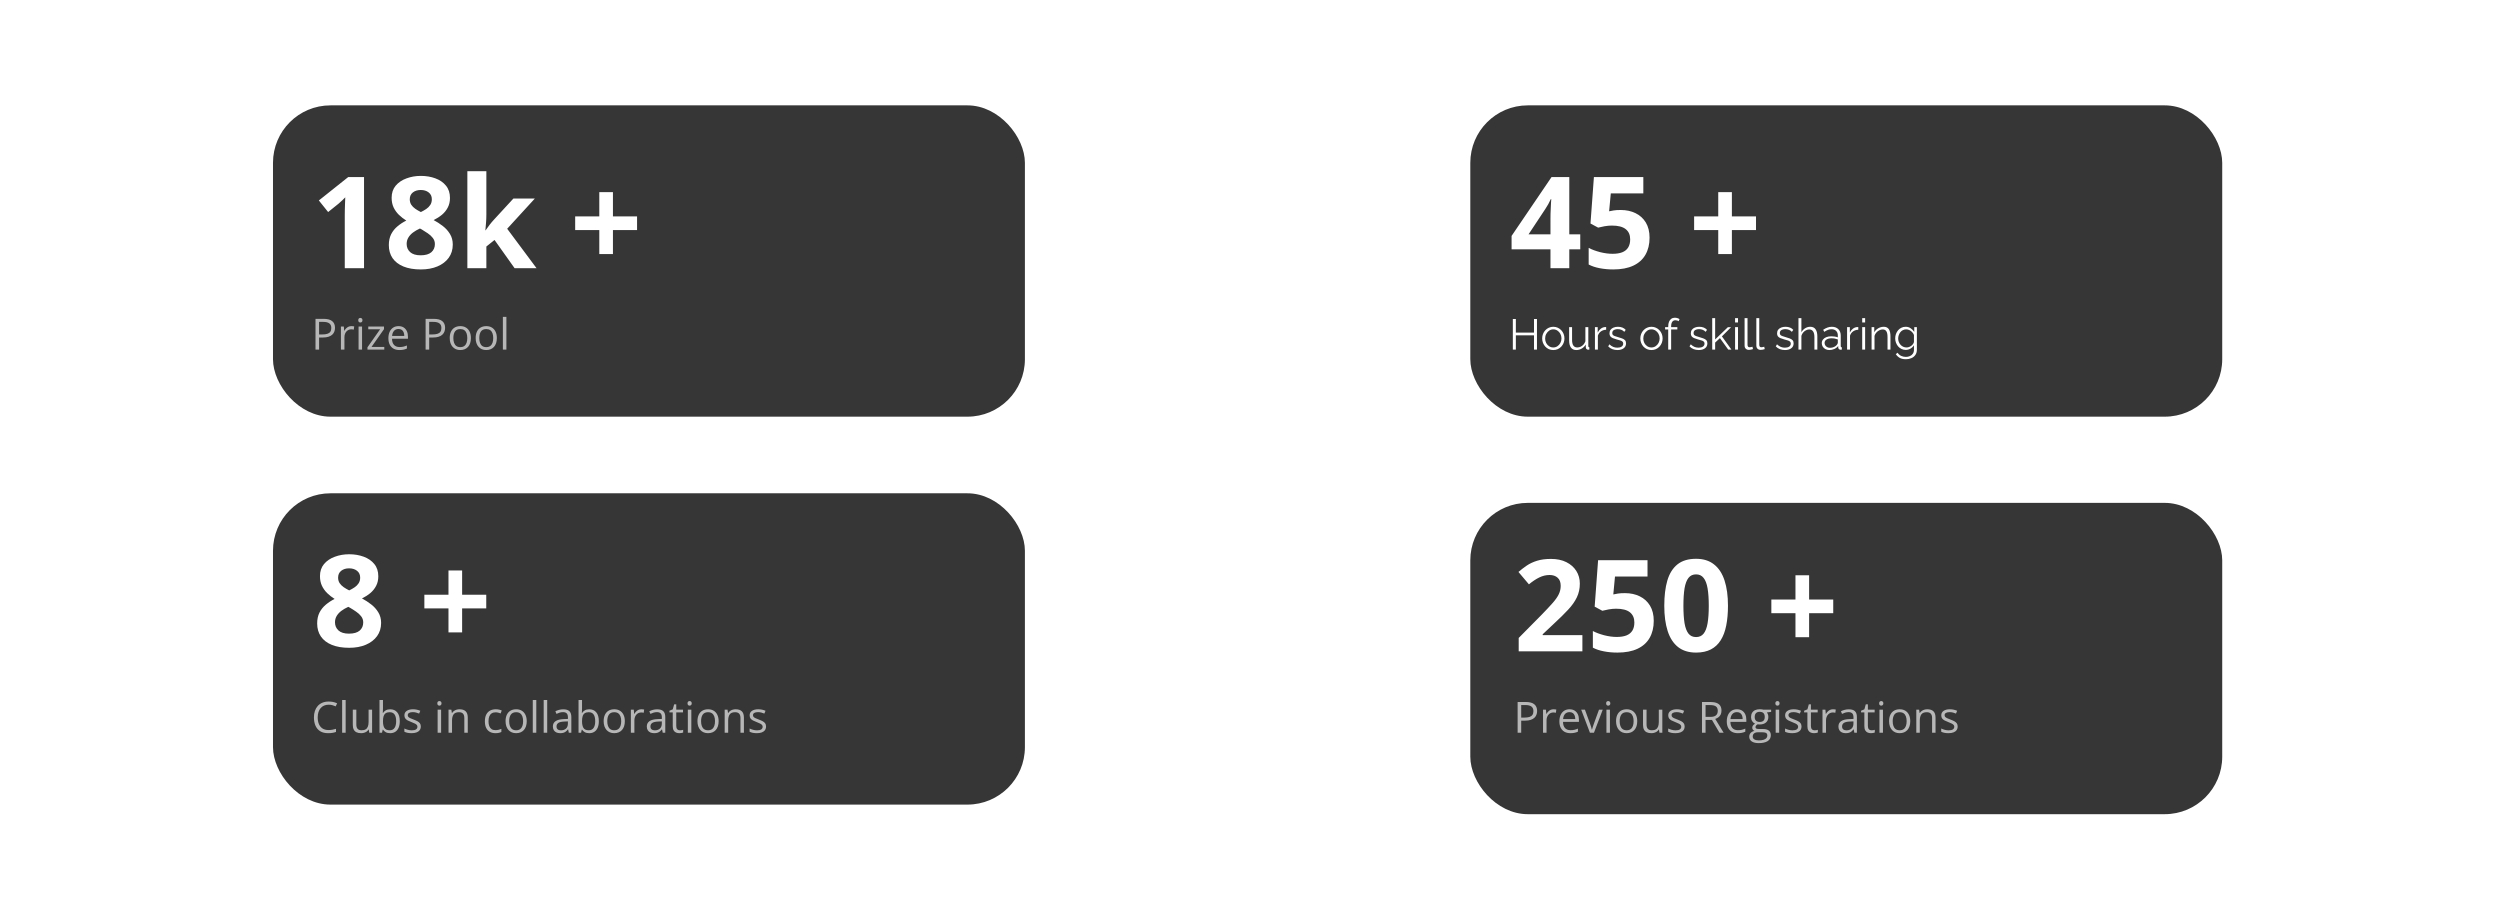 <svg width="522" height="192" viewBox="0 0 522 192" fill="none" xmlns="http://www.w3.org/2000/svg">
<g filter="url(#filter0_b_1211_1742)">
<path d="M0 13C0 5.82 5.82 0 13 0H509C516.18 0 522 5.82 522 13V179C522 186.18 516.18 192 509 192H13C5.82 192 0 186.18 0 179V13Z" fill="url(#paint0_radial_1211_1742)" fill-opacity="0.6"/>
<path d="M0.5 13C0.5 6.096 6.096 0.5 13 0.5H509C515.904 0.5 521.5 6.096 521.5 13V179C521.5 185.904 515.904 191.5 509 191.5H13C6.096 191.5 0.5 185.904 0.5 179V13Z" stroke="url(#paint1_linear_1211_1742)"/>
</g>
<rect x="57" y="22" width="157" height="65" rx="12" fill="#363636"/>
<path d="M67.558 66.574C68.387 66.574 68.993 66.737 69.373 67.062C69.757 67.384 69.949 67.847 69.949 68.451C69.949 68.723 69.904 68.983 69.813 69.229C69.725 69.472 69.581 69.687 69.382 69.875C69.183 70.059 68.921 70.206 68.595 70.314C68.273 70.42 67.877 70.473 67.409 70.473H66.626V73H65.879V66.574H67.558ZM67.488 67.211H66.626V69.831H67.325C67.735 69.831 68.077 69.787 68.349 69.699C68.625 69.611 68.831 69.469 68.969 69.273C69.107 69.073 69.176 68.81 69.176 68.482C69.176 68.054 69.039 67.736 68.767 67.528C68.494 67.317 68.068 67.211 67.488 67.211ZM73.373 68.095C73.47 68.095 73.571 68.101 73.677 68.112C73.782 68.121 73.876 68.134 73.958 68.152L73.865 68.829C73.786 68.808 73.698 68.792 73.602 68.78C73.505 68.769 73.414 68.763 73.329 68.763C73.136 68.763 72.953 68.802 72.78 68.882C72.61 68.958 72.46 69.069 72.332 69.216C72.203 69.359 72.102 69.534 72.028 69.739C71.955 69.941 71.918 70.166 71.918 70.415V73H71.184V68.183H71.791L71.87 69.07H71.901C72 68.892 72.121 68.729 72.261 68.583C72.402 68.433 72.564 68.314 72.749 68.227C72.937 68.139 73.145 68.095 73.373 68.095ZM75.597 68.183V73H74.868V68.183H75.597ZM75.241 66.381C75.361 66.381 75.464 66.42 75.549 66.499C75.637 66.575 75.681 66.696 75.681 66.86C75.681 67.021 75.637 67.141 75.549 67.22C75.464 67.299 75.361 67.339 75.241 67.339C75.115 67.339 75.01 67.299 74.925 67.22C74.843 67.141 74.802 67.021 74.802 66.86C74.802 66.696 74.843 66.575 74.925 66.499C75.01 66.42 75.115 66.381 75.241 66.381ZM80.239 73H76.727V72.516L79.368 68.754H76.894V68.183H80.182V68.723L77.575 72.433H80.239V73ZM83.219 68.095C83.629 68.095 83.981 68.186 84.274 68.367C84.567 68.549 84.791 68.804 84.946 69.132C85.102 69.457 85.179 69.838 85.179 70.275V70.728H81.852C81.861 71.293 82.001 71.724 82.274 72.02C82.546 72.316 82.93 72.464 83.425 72.464C83.73 72.464 84 72.436 84.234 72.38C84.469 72.325 84.712 72.243 84.964 72.134V72.776C84.721 72.884 84.479 72.963 84.239 73.013C84.001 73.063 83.72 73.088 83.395 73.088C82.932 73.088 82.527 72.994 82.181 72.807C81.839 72.616 81.572 72.338 81.382 71.972C81.191 71.605 81.096 71.157 81.096 70.626C81.096 70.108 81.182 69.659 81.355 69.281C81.531 68.901 81.777 68.608 82.094 68.402C82.413 68.197 82.788 68.095 83.219 68.095ZM83.21 68.692C82.82 68.692 82.51 68.82 82.278 69.075C82.047 69.33 81.909 69.686 81.865 70.143H84.414C84.411 69.856 84.366 69.604 84.278 69.387C84.193 69.167 84.063 68.997 83.887 68.877C83.711 68.754 83.486 68.692 83.21 68.692ZM90.546 66.574C91.375 66.574 91.98 66.737 92.361 67.062C92.745 67.384 92.937 67.847 92.937 68.451C92.937 68.723 92.892 68.983 92.801 69.229C92.713 69.472 92.569 69.687 92.37 69.875C92.171 70.059 91.909 70.206 91.583 70.314C91.261 70.42 90.865 70.473 90.397 70.473H89.614V73H88.867V66.574H90.546ZM90.476 67.211H89.614V69.831H90.313C90.723 69.831 91.065 69.787 91.337 69.699C91.612 69.611 91.819 69.469 91.957 69.273C92.095 69.073 92.163 68.81 92.163 68.482C92.163 68.054 92.027 67.736 91.755 67.528C91.482 67.317 91.056 67.211 90.476 67.211ZM98.326 70.582C98.326 70.978 98.275 71.331 98.172 71.642C98.069 71.952 97.921 72.215 97.728 72.429C97.535 72.642 97.3 72.807 97.025 72.921C96.752 73.032 96.443 73.088 96.097 73.088C95.775 73.088 95.479 73.032 95.209 72.921C94.943 72.807 94.711 72.642 94.515 72.429C94.322 72.215 94.171 71.952 94.062 71.642C93.957 71.331 93.904 70.978 93.904 70.582C93.904 70.055 93.993 69.607 94.172 69.238C94.351 68.865 94.606 68.583 94.937 68.389C95.271 68.193 95.668 68.095 96.128 68.095C96.568 68.095 96.951 68.193 97.28 68.389C97.611 68.586 97.867 68.87 98.049 69.242C98.233 69.611 98.326 70.058 98.326 70.582ZM94.66 70.582C94.66 70.969 94.711 71.305 94.814 71.589C94.916 71.873 95.075 72.093 95.288 72.248C95.502 72.404 95.778 72.481 96.115 72.481C96.449 72.481 96.723 72.404 96.937 72.248C97.154 72.093 97.313 71.873 97.416 71.589C97.518 71.305 97.57 70.969 97.57 70.582C97.57 70.199 97.518 69.868 97.416 69.589C97.313 69.308 97.155 69.091 96.941 68.939C96.727 68.786 96.45 68.71 96.111 68.71C95.609 68.71 95.242 68.876 95.007 69.207C94.776 69.538 94.66 69.996 94.66 70.582ZM103.741 70.582C103.741 70.978 103.69 71.331 103.587 71.642C103.484 71.952 103.336 72.215 103.143 72.429C102.95 72.642 102.715 72.807 102.44 72.921C102.167 73.032 101.858 73.088 101.512 73.088C101.19 73.088 100.894 73.032 100.625 72.921C100.358 72.807 100.126 72.642 99.93 72.429C99.737 72.215 99.586 71.952 99.477 71.642C99.372 71.331 99.319 70.978 99.319 70.582C99.319 70.055 99.409 69.607 99.587 69.238C99.766 68.865 100.021 68.583 100.352 68.389C100.686 68.193 101.083 68.095 101.543 68.095C101.983 68.095 102.367 68.193 102.695 68.389C103.026 68.586 103.282 68.87 103.464 69.242C103.649 69.611 103.741 70.058 103.741 70.582ZM100.075 70.582C100.075 70.969 100.126 71.305 100.229 71.589C100.331 71.873 100.49 72.093 100.704 72.248C100.918 72.404 101.193 72.481 101.53 72.481C101.864 72.481 102.138 72.404 102.352 72.248C102.569 72.093 102.728 71.873 102.831 71.589C102.934 71.305 102.985 70.969 102.985 70.582C102.985 70.199 102.934 69.868 102.831 69.589C102.728 69.308 102.57 69.091 102.356 68.939C102.142 68.786 101.865 68.71 101.526 68.71C101.024 68.71 100.657 68.876 100.422 69.207C100.191 69.538 100.075 69.996 100.075 70.582ZM105.736 73H105.002V66.161H105.736V73Z" fill="#B7B7B7"/>
<rect x="307" y="22" width="157" height="65" rx="12" fill="#363636"/>
<rect x="57" y="103" width="157" height="65" rx="12" fill="#363636"/>
<rect x="307" y="105" width="157" height="65" rx="12" fill="#363636"/>
<path d="M318.558 146.574C319.387 146.574 319.992 146.737 320.373 147.062C320.757 147.384 320.949 147.847 320.949 148.451C320.949 148.723 320.904 148.983 320.813 149.229C320.725 149.472 320.581 149.687 320.382 149.875C320.183 150.059 319.921 150.206 319.595 150.314C319.273 150.42 318.878 150.473 318.409 150.473H317.626V153H316.879V146.574H318.558ZM318.488 147.211H317.626V149.831H318.325C318.735 149.831 319.077 149.787 319.349 149.699C319.625 149.611 319.831 149.469 319.969 149.273C320.107 149.073 320.176 148.81 320.176 148.482C320.176 148.054 320.039 147.736 319.767 147.528C319.494 147.317 319.068 147.211 318.488 147.211ZM324.373 148.095C324.47 148.095 324.571 148.101 324.676 148.112C324.782 148.121 324.876 148.134 324.958 148.152L324.865 148.829C324.786 148.808 324.698 148.792 324.602 148.78C324.505 148.769 324.414 148.763 324.329 148.763C324.136 148.763 323.953 148.802 323.78 148.882C323.61 148.958 323.46 149.069 323.331 149.216C323.203 149.359 323.101 149.534 323.028 149.739C322.955 149.941 322.918 150.166 322.918 150.416V153H322.184V148.183H322.791L322.87 149.071H322.901C323 148.892 323.121 148.729 323.261 148.583C323.402 148.433 323.564 148.315 323.749 148.227C323.937 148.139 324.145 148.095 324.373 148.095ZM327.722 148.095C328.133 148.095 328.484 148.186 328.777 148.367C329.07 148.549 329.295 148.804 329.45 149.132C329.605 149.457 329.683 149.838 329.683 150.275V150.728H326.356C326.364 151.293 326.505 151.724 326.777 152.02C327.05 152.316 327.434 152.464 327.929 152.464C328.234 152.464 328.503 152.436 328.738 152.38C328.972 152.325 329.215 152.243 329.467 152.134V152.776C329.224 152.884 328.982 152.963 328.742 153.013C328.505 153.063 328.224 153.088 327.898 153.088C327.435 153.088 327.031 152.994 326.685 152.807C326.342 152.616 326.076 152.338 325.885 151.971C325.695 151.605 325.599 151.157 325.599 150.626C325.599 150.108 325.686 149.66 325.859 149.282C326.035 148.901 326.281 148.608 326.597 148.402C326.917 148.197 327.292 148.095 327.722 148.095ZM327.714 148.693C327.324 148.693 327.013 148.82 326.782 149.075C326.55 149.33 326.413 149.686 326.369 150.143H328.918C328.915 149.856 328.87 149.604 328.782 149.387C328.697 149.167 328.566 148.997 328.391 148.877C328.215 148.754 327.989 148.693 327.714 148.693ZM331.982 153L330.153 148.183H330.935L331.995 151.097C332.068 151.296 332.143 151.516 332.219 151.756C332.295 151.996 332.348 152.19 332.377 152.336H332.408C332.443 152.19 332.502 151.996 332.584 151.756C332.666 151.513 332.741 151.293 332.808 151.097L333.867 148.183H334.65L332.817 153H331.982ZM336.153 148.183V153H335.423V148.183H336.153ZM335.797 146.381C335.917 146.381 336.019 146.42 336.104 146.499C336.192 146.575 336.236 146.696 336.236 146.86C336.236 147.021 336.192 147.141 336.104 147.22C336.019 147.299 335.917 147.339 335.797 147.339C335.671 147.339 335.565 147.299 335.48 147.22C335.398 147.141 335.357 147.021 335.357 146.86C335.357 146.696 335.398 146.575 335.48 146.499C335.565 146.42 335.671 146.381 335.797 146.381ZM341.854 150.583C341.854 150.978 341.802 151.331 341.7 151.642C341.597 151.952 341.449 152.215 341.256 152.429C341.062 152.643 340.828 152.807 340.553 152.921C340.28 153.032 339.971 153.088 339.625 153.088C339.303 153.088 339.007 153.032 338.737 152.921C338.471 152.807 338.239 152.643 338.043 152.429C337.849 152.215 337.699 151.952 337.59 151.642C337.485 151.331 337.432 150.978 337.432 150.583C337.432 150.055 337.521 149.607 337.7 149.238C337.879 148.865 338.134 148.583 338.465 148.389C338.799 148.193 339.196 148.095 339.656 148.095C340.095 148.095 340.479 148.193 340.807 148.389C341.139 148.586 341.395 148.87 341.577 149.242C341.761 149.611 341.854 150.058 341.854 150.583ZM338.188 150.583C338.188 150.969 338.239 151.305 338.342 151.589C338.444 151.873 338.602 152.093 338.816 152.248C339.03 152.404 339.306 152.481 339.643 152.481C339.977 152.481 340.251 152.404 340.465 152.248C340.681 152.093 340.841 151.873 340.944 151.589C341.046 151.305 341.098 150.969 341.098 150.583C341.098 150.199 341.046 149.868 340.944 149.589C340.841 149.308 340.683 149.091 340.469 148.939C340.255 148.786 339.978 148.71 339.638 148.71C339.137 148.71 338.77 148.876 338.535 149.207C338.304 149.538 338.188 149.996 338.188 150.583ZM347.093 148.183V153H346.495L346.39 152.323H346.35C346.25 152.49 346.122 152.631 345.963 152.745C345.805 152.859 345.626 152.944 345.427 153C345.231 153.059 345.021 153.088 344.798 153.088C344.418 153.088 344.098 153.026 343.84 152.903C343.582 152.78 343.388 152.59 343.256 152.332C343.127 152.074 343.062 151.743 343.062 151.339V148.183H343.801V151.286C343.801 151.687 343.892 151.988 344.073 152.187C344.255 152.383 344.532 152.481 344.904 152.481C345.261 152.481 345.546 152.414 345.757 152.279C345.971 152.144 346.124 151.947 346.218 151.686C346.312 151.422 346.359 151.1 346.359 150.719V148.183H347.093ZM351.752 151.681C351.752 151.989 351.674 152.248 351.519 152.459C351.367 152.667 351.147 152.824 350.86 152.93C350.575 153.035 350.236 153.088 349.84 153.088C349.503 153.088 349.211 153.062 348.965 153.009C348.719 152.956 348.504 152.881 348.319 152.785V152.112C348.516 152.209 348.75 152.297 349.022 152.376C349.295 152.455 349.573 152.495 349.858 152.495C350.274 152.495 350.575 152.427 350.763 152.292C350.951 152.158 351.044 151.974 351.044 151.743C351.044 151.611 351.006 151.495 350.93 151.396C350.857 151.293 350.732 151.195 350.556 151.101C350.381 151.004 350.137 150.899 349.827 150.785C349.519 150.668 349.252 150.552 349.027 150.437C348.804 150.32 348.631 150.178 348.508 150.011C348.388 149.844 348.328 149.627 348.328 149.361C348.328 148.953 348.492 148.641 348.82 148.424C349.151 148.205 349.585 148.095 350.121 148.095C350.411 148.095 350.682 148.124 350.934 148.183C351.189 148.238 351.427 148.315 351.646 148.411L351.4 148.996C351.201 148.911 350.989 148.839 350.763 148.78C350.537 148.722 350.307 148.693 350.073 148.693C349.736 148.693 349.477 148.748 349.295 148.86C349.116 148.971 349.027 149.123 349.027 149.317C349.027 149.466 349.068 149.589 349.15 149.686C349.235 149.783 349.37 149.873 349.554 149.958C349.739 150.043 349.982 150.143 350.284 150.257C350.586 150.369 350.847 150.484 351.066 150.605C351.286 150.722 351.455 150.865 351.572 151.035C351.692 151.202 351.752 151.418 351.752 151.681ZM357.11 146.574C357.637 146.574 358.073 146.64 358.415 146.772C358.761 146.901 359.019 147.098 359.189 147.365C359.359 147.632 359.444 147.972 359.444 148.385C359.444 148.725 359.382 149.009 359.259 149.238C359.136 149.463 358.975 149.646 358.776 149.787C358.577 149.928 358.364 150.036 358.138 150.112L359.901 153H359.031L357.457 150.319H356.121V153H355.374V146.574H357.11ZM357.066 147.22H356.121V149.686H357.141C357.665 149.686 358.051 149.579 358.297 149.365C358.546 149.151 358.67 148.836 358.67 148.42C358.67 147.983 358.538 147.674 358.275 147.493C358.014 147.311 357.611 147.22 357.066 147.22ZM362.674 148.095C363.085 148.095 363.436 148.186 363.729 148.367C364.022 148.549 364.247 148.804 364.402 149.132C364.557 149.457 364.635 149.838 364.635 150.275V150.728H361.308C361.316 151.293 361.457 151.724 361.729 152.02C362.002 152.316 362.386 152.464 362.881 152.464C363.186 152.464 363.455 152.436 363.69 152.38C363.924 152.325 364.167 152.243 364.419 152.134V152.776C364.176 152.884 363.934 152.963 363.694 153.013C363.457 153.063 363.176 153.088 362.85 153.088C362.387 153.088 361.983 152.994 361.637 152.807C361.294 152.616 361.028 152.338 360.837 151.971C360.647 151.605 360.552 151.157 360.552 150.626C360.552 150.108 360.638 149.66 360.811 149.282C360.987 148.901 361.233 148.608 361.549 148.402C361.869 148.197 362.244 148.095 362.674 148.095ZM362.666 148.693C362.276 148.693 361.965 148.82 361.734 149.075C361.502 149.33 361.365 149.686 361.321 150.143H363.87C363.867 149.856 363.822 149.604 363.734 149.387C363.649 149.167 363.518 148.997 363.343 148.877C363.167 148.754 362.941 148.693 362.666 148.693ZM367.219 155.163C366.586 155.163 366.098 155.044 365.756 154.806C365.413 154.572 365.241 154.242 365.241 153.818C365.241 153.516 365.337 153.258 365.527 153.044C365.72 152.83 365.987 152.688 366.327 152.618C366.201 152.559 366.093 152.471 366.002 152.354C365.914 152.237 365.87 152.102 365.87 151.95C365.87 151.774 365.918 151.62 366.015 151.488C366.115 151.353 366.266 151.224 366.468 151.101C366.216 150.999 366.011 150.826 365.852 150.583C365.697 150.336 365.619 150.051 365.619 149.725C365.619 149.38 365.691 149.085 365.835 148.842C365.978 148.596 366.186 148.408 366.459 148.279C366.731 148.15 367.061 148.086 367.448 148.086C367.533 148.086 367.618 148.09 367.703 148.099C367.791 148.105 367.874 148.115 367.953 148.13C368.032 148.142 368.101 148.156 368.16 148.174H369.813V148.644L368.925 148.754C369.013 148.868 369.086 149.006 369.144 149.167C369.203 149.328 369.232 149.507 369.232 149.703C369.232 150.184 369.07 150.566 368.744 150.851C368.419 151.132 367.972 151.273 367.404 151.273C367.269 151.273 367.131 151.261 366.991 151.237C366.847 151.317 366.737 151.404 366.661 151.501C366.588 151.598 366.551 151.709 366.551 151.835C366.551 151.929 366.579 152.004 366.635 152.059C366.693 152.115 366.777 152.156 366.885 152.182C366.994 152.206 367.124 152.218 367.276 152.218H368.125C368.649 152.218 369.051 152.328 369.329 152.547C369.61 152.767 369.751 153.088 369.751 153.51C369.751 154.043 369.534 154.452 369.101 154.736C368.667 155.02 368.04 155.163 367.219 155.163ZM367.241 154.591C367.64 154.591 367.969 154.55 368.23 154.468C368.494 154.389 368.69 154.273 368.819 154.121C368.951 153.971 369.017 153.793 369.017 153.585C369.017 153.391 368.973 153.245 368.885 153.145C368.797 153.048 368.668 152.984 368.498 152.952C368.328 152.916 368.12 152.899 367.874 152.899H367.039C366.822 152.899 366.633 152.933 366.472 153C366.311 153.067 366.186 153.167 366.098 153.299C366.014 153.431 365.971 153.595 365.971 153.791C365.971 154.052 366.081 154.25 366.301 154.385C366.52 154.522 366.834 154.591 367.241 154.591ZM367.43 150.741C367.779 150.741 368.041 150.653 368.217 150.477C368.393 150.301 368.481 150.045 368.481 149.708C368.481 149.347 368.391 149.078 368.213 148.899C368.034 148.717 367.77 148.627 367.421 148.627C367.087 148.627 366.83 148.72 366.648 148.908C366.469 149.093 366.38 149.364 366.38 149.721C366.38 150.049 366.471 150.301 366.652 150.477C366.834 150.653 367.093 150.741 367.43 150.741ZM371.492 148.183V153H370.762V148.183H371.492ZM371.136 146.381C371.256 146.381 371.358 146.42 371.443 146.499C371.531 146.575 371.575 146.696 371.575 146.86C371.575 147.021 371.531 147.141 371.443 147.22C371.358 147.299 371.256 147.339 371.136 147.339C371.01 147.339 370.904 147.299 370.819 147.22C370.737 147.141 370.696 147.021 370.696 146.86C370.696 146.696 370.737 146.575 370.819 146.499C370.904 146.42 371.01 146.381 371.136 146.381ZM376.155 151.681C376.155 151.989 376.077 152.248 375.922 152.459C375.77 152.667 375.55 152.824 375.263 152.93C374.979 153.035 374.639 153.088 374.243 153.088C373.906 153.088 373.615 153.062 373.368 153.009C373.122 152.956 372.907 152.881 372.722 152.785V152.112C372.919 152.209 373.153 152.297 373.426 152.376C373.698 152.455 373.976 152.495 374.261 152.495C374.677 152.495 374.979 152.427 375.166 152.292C375.354 152.158 375.447 151.974 375.447 151.743C375.447 151.611 375.409 151.495 375.333 151.396C375.26 151.293 375.135 151.195 374.96 151.101C374.784 151.004 374.541 150.899 374.23 150.785C373.922 150.668 373.656 150.552 373.43 150.437C373.207 150.32 373.034 150.178 372.911 150.011C372.791 149.844 372.731 149.627 372.731 149.361C372.731 148.953 372.895 148.641 373.223 148.424C373.554 148.205 373.988 148.095 374.524 148.095C374.815 148.095 375.086 148.124 375.338 148.183C375.592 148.238 375.83 148.315 376.05 148.411L375.803 148.996C375.604 148.911 375.392 148.839 375.166 148.78C374.941 148.722 374.71 148.693 374.476 148.693C374.139 148.693 373.88 148.748 373.698 148.86C373.519 148.971 373.43 149.123 373.43 149.317C373.43 149.466 373.471 149.589 373.553 149.686C373.638 149.783 373.773 149.873 373.957 149.958C374.142 150.043 374.385 150.143 374.687 150.257C374.989 150.369 375.25 150.484 375.469 150.605C375.689 150.722 375.858 150.865 375.975 151.035C376.095 151.202 376.155 151.418 376.155 151.681ZM378.885 152.49C379.005 152.49 379.128 152.48 379.254 152.459C379.38 152.439 379.482 152.414 379.562 152.385V152.952C379.477 152.99 379.358 153.022 379.205 153.048C379.056 153.075 378.91 153.088 378.766 153.088C378.511 153.088 378.28 153.044 378.071 152.956C377.863 152.865 377.696 152.713 377.57 152.499C377.447 152.285 377.386 151.989 377.386 151.611V148.754H376.7V148.398L377.39 148.112L377.68 147.066H378.12V148.183H379.531V148.754H378.12V151.589C378.12 151.891 378.189 152.117 378.326 152.266C378.467 152.415 378.653 152.49 378.885 152.49ZM382.726 148.095C382.823 148.095 382.924 148.101 383.029 148.112C383.135 148.121 383.229 148.134 383.311 148.152L383.218 148.829C383.139 148.808 383.051 148.792 382.955 148.78C382.858 148.769 382.767 148.763 382.682 148.763C382.489 148.763 382.306 148.802 382.133 148.882C381.963 148.958 381.813 149.069 381.684 149.216C381.556 149.359 381.454 149.534 381.381 149.739C381.308 149.941 381.271 150.166 381.271 150.416V153H380.537V148.183H381.144L381.223 149.071H381.254C381.353 148.892 381.473 148.729 381.614 148.583C381.755 148.433 381.917 148.315 382.102 148.227C382.29 148.139 382.498 148.095 382.726 148.095ZM386.023 148.104C386.597 148.104 387.023 148.232 387.302 148.49C387.58 148.748 387.719 149.16 387.719 149.725V153H387.187L387.047 152.288H387.012C386.877 152.464 386.736 152.612 386.59 152.732C386.443 152.849 386.273 152.938 386.08 153C385.889 153.059 385.655 153.088 385.377 153.088C385.084 153.088 384.823 153.037 384.594 152.934C384.369 152.832 384.19 152.676 384.058 152.468C383.929 152.26 383.865 151.996 383.865 151.677C383.865 151.196 384.055 150.827 384.436 150.569C384.817 150.311 385.397 150.171 386.177 150.147L387.007 150.112V149.818C387.007 149.402 386.918 149.11 386.739 148.943C386.56 148.776 386.308 148.693 385.983 148.693C385.731 148.693 385.491 148.729 385.262 148.802C385.034 148.876 384.817 148.962 384.612 149.062L384.388 148.508C384.604 148.397 384.854 148.301 385.135 148.222C385.416 148.143 385.712 148.104 386.023 148.104ZM386.998 150.626L386.264 150.657C385.664 150.681 385.24 150.779 384.994 150.952C384.748 151.125 384.625 151.369 384.625 151.686C384.625 151.961 384.708 152.165 384.876 152.297C385.043 152.429 385.264 152.495 385.539 152.495C385.967 152.495 386.317 152.376 386.59 152.139C386.862 151.901 386.998 151.545 386.998 151.07V150.626ZM390.779 152.49C390.899 152.49 391.022 152.48 391.148 152.459C391.274 152.439 391.376 152.414 391.455 152.385V152.952C391.37 152.99 391.252 153.022 391.099 153.048C390.95 153.075 390.803 153.088 390.66 153.088C390.405 153.088 390.173 153.044 389.965 152.956C389.757 152.865 389.59 152.713 389.464 152.499C389.341 152.285 389.28 151.989 389.28 151.611V148.754H388.594V148.398L389.284 148.112L389.574 147.066H390.014V148.183H391.425V148.754H390.014V151.589C390.014 151.891 390.083 152.117 390.22 152.266C390.361 152.415 390.547 152.49 390.779 152.49ZM393.161 148.183V153H392.431V148.183H393.161ZM392.805 146.381C392.925 146.381 393.027 146.42 393.112 146.499C393.2 146.575 393.244 146.696 393.244 146.86C393.244 147.021 393.2 147.141 393.112 147.22C393.027 147.299 392.925 147.339 392.805 147.339C392.679 147.339 392.573 147.299 392.488 147.22C392.406 147.141 392.365 147.021 392.365 146.86C392.365 146.696 392.406 146.575 392.488 146.499C392.573 146.42 392.679 146.381 392.805 146.381ZM398.862 150.583C398.862 150.978 398.81 151.331 398.708 151.642C398.605 151.952 398.457 152.215 398.264 152.429C398.07 152.643 397.836 152.807 397.561 152.921C397.288 153.032 396.979 153.088 396.633 153.088C396.311 153.088 396.015 153.032 395.745 152.921C395.479 152.807 395.247 152.643 395.051 152.429C394.857 152.215 394.707 151.952 394.598 151.642C394.493 151.331 394.44 150.978 394.44 150.583C394.44 150.055 394.529 149.607 394.708 149.238C394.887 148.865 395.142 148.583 395.473 148.389C395.807 148.193 396.204 148.095 396.664 148.095C397.103 148.095 397.487 148.193 397.816 148.389C398.147 148.586 398.403 148.87 398.585 149.242C398.769 149.611 398.862 150.058 398.862 150.583ZM395.196 150.583C395.196 150.969 395.247 151.305 395.35 151.589C395.452 151.873 395.61 152.093 395.824 152.248C396.038 152.404 396.314 152.481 396.651 152.481C396.985 152.481 397.259 152.404 397.473 152.248C397.69 152.093 397.849 151.873 397.952 151.589C398.054 151.305 398.106 150.969 398.106 150.583C398.106 150.199 398.054 149.868 397.952 149.589C397.849 149.308 397.691 149.091 397.477 148.939C397.263 148.786 396.986 148.71 396.646 148.71C396.145 148.71 395.778 148.876 395.543 149.207C395.312 149.538 395.196 149.996 395.196 150.583ZM402.404 148.095C402.976 148.095 403.408 148.235 403.701 148.517C403.994 148.795 404.14 149.243 404.14 149.862V153H403.42V149.91C403.42 149.509 403.327 149.208 403.143 149.009C402.961 148.81 402.681 148.71 402.303 148.71C401.77 148.71 401.395 148.861 401.178 149.163C400.961 149.465 400.853 149.903 400.853 150.477V153H400.123V148.183H400.712L400.822 148.877H400.861C400.964 148.707 401.094 148.565 401.253 148.451C401.411 148.334 401.588 148.246 401.785 148.187C401.981 148.126 402.187 148.095 402.404 148.095ZM408.76 151.681C408.76 151.989 408.682 152.248 408.527 152.459C408.375 152.667 408.155 152.824 407.868 152.93C407.583 153.035 407.244 153.088 406.848 153.088C406.511 153.088 406.219 153.062 405.973 153.009C405.727 152.956 405.512 152.881 405.327 152.785V152.112C405.524 152.209 405.758 152.297 406.03 152.376C406.303 152.455 406.581 152.495 406.866 152.495C407.282 152.495 407.583 152.427 407.771 152.292C407.959 152.158 408.052 151.974 408.052 151.743C408.052 151.611 408.014 151.495 407.938 151.396C407.865 151.293 407.74 151.195 407.564 151.101C407.389 151.004 407.145 150.899 406.835 150.785C406.527 150.668 406.26 150.552 406.035 150.437C405.812 150.32 405.639 150.178 405.516 150.011C405.396 149.844 405.336 149.627 405.336 149.361C405.336 148.953 405.5 148.641 405.828 148.424C406.159 148.205 406.593 148.095 407.129 148.095C407.419 148.095 407.69 148.124 407.942 148.183C408.197 148.238 408.435 148.315 408.654 148.411L408.408 148.996C408.209 148.911 407.997 148.839 407.771 148.78C407.545 148.722 407.315 148.693 407.081 148.693C406.744 148.693 406.485 148.748 406.303 148.86C406.124 148.971 406.035 149.123 406.035 149.317C406.035 149.466 406.076 149.589 406.158 149.686C406.243 149.783 406.378 149.873 406.562 149.958C406.747 150.043 406.99 150.143 407.292 150.257C407.594 150.369 407.855 150.484 408.074 150.605C408.294 150.722 408.463 150.865 408.58 151.035C408.7 151.202 408.76 151.418 408.76 151.681Z" fill="#B7B7B7"/>
<path d="M330.403 136H317.104V133.202L321.88 128.375C322.843 127.386 323.615 126.561 324.196 125.902C324.786 125.234 325.211 124.627 325.471 124.08C325.74 123.534 325.874 122.948 325.874 122.324C325.874 121.569 325.662 121.005 325.237 120.632C324.82 120.25 324.261 120.059 323.558 120.059C322.821 120.059 322.105 120.229 321.411 120.567C320.717 120.905 319.993 121.387 319.238 122.011L317.052 119.422C317.598 118.953 318.175 118.511 318.783 118.095C319.398 117.678 320.11 117.344 320.917 117.093C321.732 116.832 322.708 116.702 323.844 116.702C325.094 116.702 326.165 116.928 327.059 117.379C327.961 117.83 328.655 118.446 329.141 119.227C329.626 119.999 329.869 120.875 329.869 121.855C329.869 122.905 329.661 123.863 329.245 124.731C328.828 125.599 328.221 126.457 327.423 127.308C326.634 128.158 325.679 129.099 324.56 130.131L322.114 132.435V132.617H330.403V136ZM339.278 123.846C340.44 123.846 341.472 124.067 342.375 124.51C343.285 124.952 344.001 125.603 344.522 126.462C345.042 127.321 345.302 128.379 345.302 129.637C345.302 131.007 345.016 132.192 344.444 133.189C343.88 134.178 343.034 134.937 341.906 135.466C340.787 135.996 339.39 136.26 337.716 136.26C336.718 136.26 335.777 136.174 334.892 136C334.016 135.835 333.248 135.579 332.589 135.232V131.758C333.248 132.105 334.038 132.4 334.957 132.643C335.886 132.877 336.757 132.994 337.573 132.994C338.371 132.994 339.043 132.89 339.59 132.682C340.136 132.465 340.548 132.135 340.826 131.693C341.112 131.242 341.255 130.669 341.255 129.975C341.255 129.047 340.943 128.336 340.319 127.841C339.694 127.347 338.735 127.099 337.443 127.099C336.948 127.099 336.432 127.147 335.894 127.242C335.365 127.338 334.923 127.433 334.567 127.529L332.966 126.67L333.682 116.975H344.001V120.385H337.209L336.857 124.119C337.152 124.059 337.473 123.998 337.82 123.937C338.167 123.877 338.653 123.846 339.278 123.846ZM360.801 126.488C360.801 128.023 360.679 129.394 360.436 130.6C360.202 131.806 359.82 132.829 359.291 133.671C358.771 134.512 358.085 135.154 357.235 135.597C356.385 136.039 355.353 136.26 354.138 136.26C352.611 136.26 351.358 135.874 350.377 135.102C349.397 134.321 348.673 133.202 348.204 131.745C347.736 130.279 347.502 128.526 347.502 126.488C347.502 124.432 347.714 122.675 348.139 121.218C348.573 119.751 349.276 118.628 350.247 117.847C351.219 117.067 352.516 116.676 354.138 116.676C355.656 116.676 356.905 117.067 357.886 117.847C358.875 118.619 359.608 119.738 360.085 121.205C360.562 122.662 360.801 124.423 360.801 126.488ZM351.496 126.488C351.496 127.936 351.575 129.147 351.731 130.118C351.896 131.081 352.169 131.806 352.55 132.291C352.932 132.777 353.461 133.02 354.138 133.02C354.806 133.02 355.331 132.782 355.713 132.304C356.103 131.819 356.381 131.094 356.545 130.131C356.71 129.16 356.793 127.945 356.793 126.488C356.793 125.039 356.71 123.829 356.545 122.857C356.381 121.886 356.103 121.157 355.713 120.671C355.331 120.177 354.806 119.929 354.138 119.929C353.461 119.929 352.932 120.177 352.55 120.671C352.169 121.157 351.896 121.886 351.731 122.857C351.575 123.829 351.496 125.039 351.496 126.488ZM377.743 125.186H382.779V128.036H377.743V133.046H374.893V128.036H369.857V125.186H374.893V120.111H377.743V125.186Z" fill="white"/>
<path d="M76.009 56H71.988V44.991C71.988 44.688 71.992 44.314 72.001 43.872C72.01 43.421 72.023 42.961 72.04 42.493C72.057 42.016 72.075 41.586 72.092 41.204C71.997 41.317 71.801 41.512 71.506 41.79C71.22 42.059 70.951 42.302 70.7 42.519L68.513 44.275L66.575 41.855L72.704 36.975H76.009V56ZM87.877 36.728C88.97 36.728 89.976 36.897 90.896 37.235C91.824 37.574 92.566 38.086 93.121 38.771C93.676 39.448 93.954 40.298 93.954 41.322C93.954 42.085 93.802 42.753 93.498 43.325C93.203 43.898 92.8 44.401 92.288 44.835C91.776 45.26 91.195 45.633 90.544 45.954C91.221 46.31 91.863 46.726 92.47 47.203C93.078 47.672 93.572 48.223 93.954 48.856C94.344 49.489 94.539 50.227 94.539 51.068C94.539 52.127 94.257 53.046 93.693 53.827C93.129 54.599 92.349 55.197 91.351 55.623C90.353 56.048 89.195 56.26 87.877 56.26C86.454 56.26 85.244 56.056 84.246 55.649C83.248 55.241 82.489 54.66 81.969 53.905C81.448 53.142 81.188 52.231 81.188 51.172C81.188 50.305 81.349 49.55 81.669 48.908C81.999 48.266 82.442 47.715 82.997 47.255C83.552 46.787 84.164 46.388 84.832 46.058C84.268 45.703 83.752 45.299 83.283 44.848C82.823 44.397 82.455 43.881 82.177 43.299C81.908 42.718 81.774 42.05 81.774 41.295C81.774 40.289 82.055 39.448 82.619 38.771C83.192 38.094 83.942 37.587 84.871 37.248C85.799 36.901 86.801 36.728 87.877 36.728ZM84.91 50.938C84.91 51.623 85.153 52.192 85.638 52.643C86.133 53.085 86.862 53.306 87.825 53.306C88.822 53.306 89.568 53.094 90.063 52.669C90.557 52.235 90.805 51.667 90.805 50.964C90.805 50.478 90.661 50.053 90.375 49.689C90.097 49.324 89.746 48.999 89.321 48.713C88.896 48.418 88.467 48.145 88.033 47.893L87.681 47.711C87.126 47.962 86.64 48.244 86.224 48.557C85.816 48.869 85.495 49.22 85.261 49.611C85.027 50.001 84.91 50.444 84.91 50.938ZM87.851 39.669C87.191 39.669 86.645 39.838 86.211 40.176C85.777 40.515 85.56 40.992 85.56 41.608C85.56 42.041 85.665 42.423 85.873 42.753C86.09 43.074 86.371 43.356 86.719 43.599C87.074 43.842 87.46 44.067 87.877 44.275C88.276 44.084 88.649 43.872 88.996 43.638C89.343 43.404 89.625 43.122 89.842 42.792C90.058 42.462 90.167 42.068 90.167 41.608C90.167 40.992 89.946 40.515 89.503 40.176C89.07 39.838 88.519 39.669 87.851 39.669ZM101.553 35.752V44.809C101.553 45.355 101.531 45.902 101.488 46.449C101.445 46.995 101.397 47.542 101.345 48.088H101.397C101.666 47.706 101.939 47.329 102.217 46.956C102.503 46.583 102.807 46.223 103.128 45.876L107.201 41.452H111.677L105.899 47.763L112.029 56H107.448L103.258 50.105L101.553 51.471V56H97.584V35.752H101.553ZM127.982 45.186H133.018V48.036H127.982V53.046H125.133V48.036H120.097V45.186H125.133V40.111H127.982V45.186Z" fill="white"/>
<path d="M72.913 115.728C74.006 115.728 75.013 115.897 75.932 116.236C76.86 116.574 77.602 117.086 78.157 117.771C78.713 118.448 78.99 119.298 78.99 120.322C78.99 121.085 78.838 121.753 78.535 122.326C78.24 122.898 77.836 123.401 77.325 123.835C76.813 124.26 76.231 124.633 75.581 124.954C76.257 125.31 76.899 125.726 77.507 126.203C78.114 126.672 78.608 127.223 78.99 127.856C79.38 128.489 79.576 129.227 79.576 130.068C79.576 131.127 79.294 132.046 78.73 132.827C78.166 133.599 77.385 134.198 76.388 134.623C75.39 135.048 74.232 135.26 72.913 135.26C71.49 135.26 70.28 135.056 69.283 134.649C68.285 134.241 67.526 133.66 67.005 132.905C66.485 132.142 66.225 131.231 66.225 130.172C66.225 129.305 66.385 128.55 66.706 127.908C67.036 127.266 67.478 126.715 68.033 126.255C68.589 125.787 69.2 125.388 69.868 125.058C69.304 124.703 68.788 124.299 68.32 123.848C67.86 123.397 67.491 122.881 67.214 122.3C66.945 121.718 66.81 121.05 66.81 120.296C66.81 119.289 67.092 118.448 67.656 117.771C68.229 117.095 68.979 116.587 69.907 116.249C70.835 115.902 71.838 115.728 72.913 115.728ZM69.946 129.938C69.946 130.623 70.189 131.192 70.675 131.643C71.169 132.085 71.898 132.306 72.861 132.306C73.859 132.306 74.605 132.094 75.099 131.669C75.594 131.235 75.841 130.667 75.841 129.964C75.841 129.478 75.698 129.053 75.412 128.689C75.134 128.324 74.783 127.999 74.358 127.713C73.933 127.418 73.503 127.145 73.069 126.893L72.718 126.711C72.163 126.962 71.677 127.244 71.261 127.557C70.853 127.869 70.532 128.22 70.298 128.611C70.063 129.001 69.946 129.444 69.946 129.938ZM72.887 118.669C72.228 118.669 71.681 118.838 71.248 119.177C70.814 119.515 70.597 119.992 70.597 120.608C70.597 121.042 70.701 121.423 70.909 121.753C71.126 122.074 71.408 122.356 71.755 122.599C72.111 122.842 72.497 123.067 72.913 123.276C73.312 123.085 73.685 122.872 74.032 122.638C74.379 122.404 74.661 122.122 74.878 121.792C75.095 121.462 75.203 121.068 75.203 120.608C75.203 119.992 74.982 119.515 74.54 119.177C74.106 118.838 73.555 118.669 72.887 118.669ZM96.492 124.186H101.528V127.036H96.492V132.046H93.642V127.036H88.606V124.186H93.642V119.111H96.492V124.186Z" fill="white"/>
<path d="M68.626 147.141C68.272 147.141 67.952 147.203 67.668 147.326C67.387 147.446 67.146 147.622 66.947 147.853C66.751 148.082 66.6 148.358 66.494 148.684C66.389 149.009 66.336 149.375 66.336 149.783C66.336 150.322 66.42 150.791 66.587 151.189C66.757 151.585 67.009 151.891 67.343 152.108C67.68 152.325 68.1 152.433 68.604 152.433C68.891 152.433 69.161 152.41 69.413 152.363C69.668 152.313 69.915 152.251 70.156 152.178V152.829C69.921 152.916 69.675 152.981 69.417 153.022C69.159 153.066 68.853 153.088 68.499 153.088C67.845 153.088 67.299 152.953 66.859 152.684C66.423 152.411 66.094 152.027 65.875 151.532C65.658 151.037 65.549 150.452 65.549 149.778C65.549 149.292 65.617 148.848 65.752 148.446C65.889 148.042 66.089 147.693 66.349 147.4C66.613 147.107 66.935 146.882 67.316 146.723C67.7 146.562 68.14 146.482 68.635 146.482C68.96 146.482 69.274 146.514 69.576 146.578C69.877 146.643 70.15 146.735 70.393 146.855L70.094 147.488C69.889 147.394 69.663 147.314 69.417 147.246C69.174 147.176 68.91 147.141 68.626 147.141ZM72.173 153H71.439V146.161H72.173V153ZM77.694 148.183V153H77.096L76.991 152.323H76.951C76.851 152.49 76.722 152.631 76.564 152.745C76.406 152.859 76.227 152.944 76.028 153C75.832 153.059 75.622 153.088 75.4 153.088C75.019 153.088 74.699 153.026 74.441 152.903C74.183 152.78 73.989 152.59 73.857 152.332C73.728 152.074 73.663 151.743 73.663 151.339V148.183H74.402V151.286C74.402 151.687 74.493 151.988 74.674 152.187C74.856 152.383 75.133 152.481 75.505 152.481C75.862 152.481 76.147 152.414 76.358 152.279C76.572 152.144 76.725 151.947 76.819 151.686C76.913 151.422 76.96 151.1 76.96 150.719V148.183H77.694ZM79.966 146.161V147.871C79.966 148.067 79.96 148.257 79.949 148.442C79.94 148.627 79.933 148.77 79.927 148.873H79.966C80.098 148.656 80.289 148.473 80.538 148.323C80.787 148.174 81.105 148.099 81.491 148.099C82.095 148.099 82.576 148.309 82.933 148.728C83.293 149.144 83.474 149.764 83.474 150.587C83.474 151.129 83.392 151.586 83.228 151.958C83.064 152.33 82.832 152.612 82.533 152.802C82.234 152.993 81.881 153.088 81.474 153.088C81.093 153.088 80.779 153.018 80.533 152.877C80.29 152.733 80.103 152.559 79.971 152.354H79.913L79.764 153H79.237V146.161H79.966ZM81.373 148.71C81.024 148.71 80.747 148.779 80.542 148.917C80.337 149.051 80.189 149.257 80.098 149.532C80.01 149.805 79.966 150.15 79.966 150.569V150.609C79.966 151.215 80.067 151.68 80.269 152.002C80.472 152.322 80.84 152.481 81.373 152.481C81.821 152.481 82.157 152.317 82.379 151.989C82.605 151.661 82.718 151.192 82.718 150.583C82.718 149.961 82.606 149.494 82.384 149.18C82.164 148.867 81.827 148.71 81.373 148.71ZM87.865 151.681C87.865 151.989 87.787 152.248 87.632 152.459C87.479 152.667 87.26 152.824 86.972 152.93C86.688 153.035 86.348 153.088 85.953 153.088C85.616 153.088 85.324 153.062 85.078 153.009C84.832 152.956 84.617 152.881 84.432 152.785V152.112C84.628 152.209 84.863 152.297 85.135 152.376C85.408 152.455 85.686 152.495 85.97 152.495C86.386 152.495 86.688 152.427 86.876 152.292C87.063 152.158 87.157 151.974 87.157 151.743C87.157 151.611 87.119 151.495 87.043 151.396C86.969 151.293 86.845 151.195 86.669 151.101C86.493 151.004 86.25 150.899 85.94 150.785C85.632 150.668 85.365 150.552 85.14 150.437C84.917 150.32 84.744 150.178 84.621 150.011C84.501 149.844 84.441 149.627 84.441 149.361C84.441 148.953 84.605 148.641 84.933 148.424C85.264 148.205 85.698 148.095 86.234 148.095C86.524 148.095 86.795 148.124 87.047 148.183C87.302 148.238 87.54 148.315 87.759 148.411L87.513 148.996C87.314 148.911 87.101 148.839 86.876 148.78C86.65 148.722 86.42 148.693 86.186 148.693C85.849 148.693 85.589 148.748 85.408 148.86C85.229 148.971 85.14 149.123 85.14 149.317C85.14 149.466 85.181 149.589 85.263 149.686C85.348 149.783 85.482 149.873 85.667 149.958C85.852 150.043 86.095 150.143 86.397 150.257C86.698 150.369 86.959 150.484 87.179 150.605C87.399 150.722 87.567 150.865 87.684 151.035C87.805 151.202 87.865 151.418 87.865 151.681ZM92.106 148.183V153H91.377V148.183H92.106ZM91.75 146.381C91.87 146.381 91.973 146.42 92.058 146.499C92.146 146.575 92.19 146.696 92.19 146.86C92.19 147.021 92.146 147.141 92.058 147.22C91.973 147.299 91.87 147.339 91.75 147.339C91.624 147.339 91.519 147.299 91.434 147.22C91.352 147.141 91.311 147.021 91.311 146.86C91.311 146.696 91.352 146.575 91.434 146.499C91.519 146.42 91.624 146.381 91.75 146.381ZM95.935 148.095C96.506 148.095 96.938 148.235 97.231 148.517C97.524 148.795 97.671 149.243 97.671 149.862V153H96.95V149.91C96.95 149.509 96.858 149.208 96.673 149.009C96.491 148.81 96.212 148.71 95.834 148.71C95.3 148.71 94.925 148.861 94.708 149.163C94.492 149.465 94.383 149.903 94.383 150.477V153H93.653V148.183H94.242L94.352 148.877H94.392C94.494 148.707 94.625 148.565 94.783 148.451C94.941 148.334 95.119 148.246 95.315 148.187C95.511 148.126 95.718 148.095 95.935 148.095ZM103.442 153.088C103.008 153.088 102.626 152.999 102.295 152.82C101.964 152.641 101.706 152.369 101.521 152.002C101.337 151.636 101.244 151.174 101.244 150.618C101.244 150.035 101.341 149.558 101.534 149.189C101.731 148.817 102 148.542 102.343 148.363C102.686 148.184 103.076 148.095 103.512 148.095C103.753 148.095 103.984 148.12 104.207 148.169C104.432 148.216 104.617 148.276 104.761 148.35L104.541 148.961C104.394 148.902 104.224 148.849 104.031 148.802C103.84 148.756 103.662 148.732 103.495 148.732C103.161 148.732 102.882 148.804 102.66 148.947C102.44 149.091 102.274 149.302 102.163 149.58C102.054 149.859 102 150.202 102 150.609C102 150.999 102.053 151.331 102.158 151.607C102.267 151.882 102.427 152.093 102.638 152.24C102.852 152.383 103.118 152.455 103.438 152.455C103.692 152.455 103.923 152.429 104.128 152.376C104.333 152.32 104.519 152.256 104.686 152.182V152.833C104.525 152.915 104.344 152.978 104.145 153.022C103.949 153.066 103.714 153.088 103.442 153.088ZM109.982 150.583C109.982 150.978 109.931 151.331 109.828 151.642C109.726 151.952 109.578 152.215 109.384 152.429C109.191 152.643 108.957 152.807 108.681 152.921C108.409 153.032 108.1 153.088 107.754 153.088C107.431 153.088 107.136 153.032 106.866 152.921C106.599 152.807 106.368 152.643 106.171 152.429C105.978 152.215 105.827 151.952 105.719 151.642C105.613 151.331 105.561 150.978 105.561 150.583C105.561 150.055 105.65 149.607 105.829 149.238C106.007 148.865 106.262 148.583 106.593 148.389C106.927 148.193 107.325 148.095 107.785 148.095C108.224 148.095 108.608 148.193 108.936 148.389C109.267 148.586 109.524 148.87 109.705 149.242C109.89 149.611 109.982 150.058 109.982 150.583ZM106.317 150.583C106.317 150.969 106.368 151.305 106.47 151.589C106.573 151.873 106.731 152.093 106.945 152.248C107.159 152.404 107.434 152.481 107.771 152.481C108.105 152.481 108.379 152.404 108.593 152.248C108.81 152.093 108.97 151.873 109.072 151.589C109.175 151.305 109.226 150.969 109.226 150.583C109.226 150.199 109.175 149.868 109.072 149.589C108.97 149.308 108.812 149.091 108.598 148.939C108.384 148.786 108.107 148.71 107.767 148.71C107.266 148.71 106.898 148.876 106.664 149.207C106.432 149.538 106.317 149.996 106.317 150.583ZM111.978 153H111.244V146.161H111.978V153ZM114.255 153H113.521V146.161H114.255V153ZM117.599 148.104C118.174 148.104 118.6 148.232 118.879 148.49C119.157 148.748 119.296 149.16 119.296 149.725V153H118.764L118.624 152.288H118.588C118.454 152.464 118.313 152.612 118.166 152.732C118.02 152.849 117.85 152.938 117.657 153C117.466 153.059 117.232 153.088 116.953 153.088C116.66 153.088 116.4 153.037 116.171 152.934C115.945 152.832 115.767 152.676 115.635 152.468C115.506 152.26 115.441 151.996 115.441 151.677C115.441 151.196 115.632 150.827 116.013 150.569C116.394 150.311 116.974 150.171 117.753 150.147L118.584 150.112V149.818C118.584 149.402 118.495 149.11 118.316 148.943C118.137 148.776 117.885 148.693 117.56 148.693C117.308 148.693 117.068 148.729 116.839 148.802C116.61 148.876 116.394 148.962 116.189 149.062L115.964 148.508C116.181 148.397 116.43 148.301 116.712 148.222C116.993 148.143 117.289 148.104 117.599 148.104ZM118.575 150.626L117.841 150.657C117.24 150.681 116.817 150.779 116.571 150.952C116.325 151.125 116.202 151.369 116.202 151.686C116.202 151.961 116.285 152.165 116.452 152.297C116.619 152.429 116.841 152.495 117.116 152.495C117.544 152.495 117.894 152.376 118.166 152.139C118.439 151.901 118.575 151.545 118.575 151.07V150.626ZM121.529 146.161V147.871C121.529 148.067 121.523 148.257 121.511 148.442C121.503 148.627 121.495 148.77 121.489 148.873H121.529C121.661 148.656 121.851 148.473 122.1 148.323C122.349 148.174 122.667 148.099 123.054 148.099C123.658 148.099 124.138 148.309 124.496 148.728C124.856 149.144 125.036 149.764 125.036 150.587C125.036 151.129 124.954 151.586 124.79 151.958C124.626 152.33 124.395 152.612 124.096 152.802C123.797 152.993 123.444 153.088 123.037 153.088C122.656 153.088 122.342 153.018 122.096 152.877C121.853 152.733 121.665 152.559 121.533 152.354H121.476L121.327 153H120.799V146.161H121.529ZM122.935 148.71C122.587 148.71 122.31 148.779 122.105 148.917C121.9 149.051 121.752 149.257 121.661 149.532C121.573 149.805 121.529 150.15 121.529 150.569V150.609C121.529 151.215 121.63 151.68 121.832 152.002C122.034 152.322 122.402 152.481 122.935 152.481C123.384 152.481 123.719 152.317 123.942 151.989C124.168 151.661 124.28 151.192 124.28 150.583C124.28 149.961 124.169 149.494 123.946 149.18C123.727 148.867 123.39 148.71 122.935 148.71ZM130.465 150.583C130.465 150.978 130.413 151.331 130.311 151.642C130.208 151.952 130.06 152.215 129.867 152.429C129.674 152.643 129.439 152.807 129.164 152.921C128.891 153.032 128.582 153.088 128.236 153.088C127.914 153.088 127.618 153.032 127.348 152.921C127.082 152.807 126.85 152.643 126.654 152.429C126.461 152.215 126.31 151.952 126.201 151.642C126.096 151.331 126.043 150.978 126.043 150.583C126.043 150.055 126.132 149.607 126.311 149.238C126.49 148.865 126.745 148.583 127.076 148.389C127.41 148.193 127.807 148.095 128.267 148.095C128.707 148.095 129.09 148.193 129.419 148.389C129.75 148.586 130.006 148.87 130.188 149.242C130.372 149.611 130.465 150.058 130.465 150.583ZM126.799 150.583C126.799 150.969 126.85 151.305 126.953 151.589C127.055 151.873 127.214 152.093 127.428 152.248C127.641 152.404 127.917 152.481 128.254 152.481C128.588 152.481 128.862 152.404 129.076 152.248C129.293 152.093 129.452 151.873 129.555 151.589C129.657 151.305 129.709 150.969 129.709 150.583C129.709 150.199 129.657 149.868 129.555 149.589C129.452 149.308 129.294 149.091 129.08 148.939C128.866 148.786 128.589 148.71 128.249 148.71C127.748 148.71 127.381 148.876 127.146 149.207C126.915 149.538 126.799 149.996 126.799 150.583ZM133.915 148.095C134.012 148.095 134.113 148.101 134.218 148.112C134.324 148.121 134.418 148.134 134.5 148.152L134.407 148.829C134.328 148.808 134.24 148.792 134.144 148.78C134.047 148.769 133.956 148.763 133.871 148.763C133.678 148.763 133.495 148.802 133.322 148.882C133.152 148.958 133.002 149.069 132.873 149.216C132.744 149.359 132.643 149.534 132.57 149.739C132.497 149.941 132.46 150.166 132.46 150.416V153H131.726V148.183H132.333L132.412 149.071H132.443C132.542 148.892 132.662 148.729 132.803 148.583C132.944 148.433 133.106 148.315 133.291 148.227C133.478 148.139 133.687 148.095 133.915 148.095ZM137.212 148.104C137.786 148.104 138.212 148.232 138.491 148.49C138.769 148.748 138.908 149.16 138.908 149.725V153H138.376L138.236 152.288H138.201C138.066 152.464 137.925 152.612 137.779 152.732C137.632 152.849 137.462 152.938 137.269 153C137.078 153.059 136.844 153.088 136.565 153.088C136.272 153.088 136.012 153.037 135.783 152.934C135.557 152.832 135.379 152.676 135.247 152.468C135.118 152.26 135.053 151.996 135.053 151.677C135.053 151.196 135.244 150.827 135.625 150.569C136.006 150.311 136.586 150.171 137.365 150.147L138.196 150.112V149.818C138.196 149.402 138.107 149.11 137.928 148.943C137.749 148.776 137.497 148.693 137.172 148.693C136.92 148.693 136.68 148.729 136.451 148.802C136.223 148.876 136.006 148.962 135.801 149.062L135.577 148.508C135.793 148.397 136.042 148.301 136.324 148.222C136.605 148.143 136.901 148.104 137.212 148.104ZM138.187 150.626L137.453 150.657C136.853 150.681 136.429 150.779 136.183 150.952C135.937 151.125 135.814 151.369 135.814 151.686C135.814 151.961 135.897 152.165 136.064 152.297C136.231 152.429 136.453 152.495 136.728 152.495C137.156 152.495 137.506 152.376 137.779 152.139C138.051 151.901 138.187 151.545 138.187 151.07V150.626ZM141.967 152.49C142.088 152.49 142.211 152.48 142.337 152.459C142.463 152.439 142.565 152.414 142.644 152.385V152.952C142.559 152.99 142.441 153.022 142.288 153.048C142.139 153.075 141.992 153.088 141.849 153.088C141.594 153.088 141.362 153.044 141.154 152.956C140.946 152.865 140.779 152.713 140.653 152.499C140.53 152.285 140.469 151.989 140.469 151.611V148.754H139.783V148.398L140.473 148.112L140.763 147.066H141.203V148.183H142.614V148.754H141.203V151.589C141.203 151.891 141.271 152.117 141.409 152.266C141.55 152.415 141.736 152.49 141.967 152.49ZM144.35 148.183V153H143.62V148.183H144.35ZM143.994 146.381C144.114 146.381 144.216 146.42 144.301 146.499C144.389 146.575 144.433 146.696 144.433 146.86C144.433 147.021 144.389 147.141 144.301 147.22C144.216 147.299 144.114 147.339 143.994 147.339C143.868 147.339 143.762 147.299 143.677 147.22C143.595 147.141 143.554 147.021 143.554 146.86C143.554 146.696 143.595 146.575 143.677 146.499C143.762 146.42 143.868 146.381 143.994 146.381ZM150.05 150.583C150.05 150.978 149.999 151.331 149.897 151.642C149.794 151.952 149.646 152.215 149.453 152.429C149.259 152.643 149.025 152.807 148.749 152.921C148.477 153.032 148.168 153.088 147.822 153.088C147.5 153.088 147.204 153.032 146.934 152.921C146.668 152.807 146.436 152.643 146.24 152.429C146.046 152.215 145.895 151.952 145.787 151.642C145.681 151.331 145.629 150.978 145.629 150.583C145.629 150.055 145.718 149.607 145.897 149.238C146.076 148.865 146.331 148.583 146.662 148.389C146.996 148.193 147.393 148.095 147.853 148.095C148.292 148.095 148.676 148.193 149.004 148.389C149.336 148.586 149.592 148.87 149.774 149.242C149.958 149.611 150.05 150.058 150.05 150.583ZM146.385 150.583C146.385 150.969 146.436 151.305 146.539 151.589C146.641 151.873 146.799 152.093 147.013 152.248C147.227 152.404 147.503 152.481 147.84 152.481C148.174 152.481 148.448 152.404 148.662 152.248C148.878 152.093 149.038 151.873 149.141 151.589C149.243 151.305 149.294 150.969 149.294 150.583C149.294 150.199 149.243 149.868 149.141 149.589C149.038 149.308 148.88 149.091 148.666 148.939C148.452 148.786 148.175 148.71 147.835 148.71C147.334 148.71 146.966 148.876 146.732 149.207C146.5 149.538 146.385 149.996 146.385 150.583ZM153.593 148.095C154.165 148.095 154.597 148.235 154.89 148.517C155.183 148.795 155.329 149.243 155.329 149.862V153H154.608V149.91C154.608 149.509 154.516 149.208 154.332 149.009C154.15 148.81 153.87 148.71 153.492 148.71C152.959 148.71 152.584 148.861 152.367 149.163C152.15 149.465 152.042 149.903 152.042 150.477V153H151.312V148.183H151.901L152.011 148.877H152.05C152.153 148.707 152.283 148.565 152.442 148.451C152.6 148.334 152.777 148.246 152.973 148.187C153.17 148.126 153.376 148.095 153.593 148.095ZM159.949 151.681C159.949 151.989 159.871 152.248 159.716 152.459C159.564 152.667 159.344 152.824 159.057 152.93C158.772 153.035 158.432 153.088 158.037 153.088C157.7 153.088 157.408 153.062 157.162 153.009C156.916 152.956 156.701 152.881 156.516 152.785V152.112C156.712 152.209 156.947 152.297 157.219 152.376C157.492 152.455 157.77 152.495 158.054 152.495C158.471 152.495 158.772 152.427 158.96 152.292C159.147 152.158 159.241 151.974 159.241 151.743C159.241 151.611 159.203 151.495 159.127 151.396C159.054 151.293 158.929 151.195 158.753 151.101C158.578 151.004 158.334 150.899 158.024 150.785C157.716 150.668 157.449 150.552 157.224 150.437C157.001 150.32 156.828 150.178 156.705 150.011C156.585 149.844 156.525 149.627 156.525 149.361C156.525 148.953 156.689 148.641 157.017 148.424C157.348 148.205 157.782 148.095 158.318 148.095C158.608 148.095 158.879 148.124 159.131 148.183C159.386 148.238 159.624 148.315 159.843 148.411L159.597 148.996C159.398 148.911 159.186 148.839 158.96 148.78C158.734 148.722 158.504 148.693 158.27 148.693C157.933 148.693 157.674 148.748 157.492 148.86C157.313 148.971 157.224 149.123 157.224 149.317C157.224 149.466 157.265 149.589 157.347 149.686C157.432 149.783 157.567 149.873 157.751 149.958C157.936 150.043 158.179 150.143 158.481 150.257C158.783 150.369 159.043 150.484 159.263 150.605C159.483 150.722 159.651 150.865 159.769 151.035C159.889 151.202 159.949 151.418 159.949 151.681Z" fill="#B7B7B7"/>
<path d="M329.958 52.057H327.668V56H323.738V52.057H315.618V49.259L323.959 36.975H327.668V48.934H329.958V52.057ZM323.738 48.934V45.707C323.738 45.403 323.742 45.043 323.751 44.627C323.768 44.211 323.785 43.794 323.803 43.378C323.82 42.961 323.837 42.593 323.855 42.272C323.881 41.942 323.898 41.712 323.907 41.582H323.803C323.638 41.938 323.464 42.285 323.282 42.623C323.1 42.953 322.888 43.3 322.645 43.664L319.157 48.934H323.738ZM338.403 43.846C339.565 43.846 340.598 44.067 341.5 44.51C342.411 44.952 343.127 45.603 343.647 46.462C344.168 47.321 344.428 48.379 344.428 49.637C344.428 51.008 344.142 52.192 343.569 53.189C343.005 54.178 342.159 54.937 341.032 55.467C339.912 55.996 338.516 56.26 336.841 56.26C335.844 56.26 334.903 56.173 334.018 56C333.142 55.835 332.374 55.579 331.714 55.232V51.758C332.374 52.105 333.163 52.4 334.083 52.643C335.011 52.877 335.883 52.994 336.698 52.994C337.496 52.994 338.169 52.89 338.715 52.682C339.262 52.465 339.674 52.135 339.951 51.693C340.238 51.242 340.381 50.669 340.381 49.975C340.381 49.047 340.069 48.336 339.444 47.841C338.819 47.347 337.861 47.099 336.568 47.099C336.074 47.099 335.558 47.147 335.02 47.242C334.49 47.338 334.048 47.433 333.692 47.529L332.092 46.67L332.808 36.975H343.127V40.385H336.334L335.983 44.119C336.278 44.059 336.599 43.998 336.946 43.937C337.293 43.877 337.778 43.846 338.403 43.846ZM361.618 45.187H366.654V48.036H361.618V53.046H358.768V48.036H353.732V45.187H358.768V40.111H361.618V45.187Z" fill="white"/>
<path d="M320.92 66.61V73H320.299V70.012H316.51V73H315.88V66.61H316.51V69.454H320.299V66.61H320.92ZM324.326 73.09C323.99 73.09 323.678 73.027 323.39 72.901C323.108 72.769 322.862 72.592 322.652 72.37C322.448 72.142 322.289 71.884 322.175 71.596C322.061 71.302 322.004 70.993 322.004 70.669C322.004 70.333 322.061 70.021 322.175 69.733C322.289 69.439 322.451 69.181 322.661 68.959C322.871 68.731 323.117 68.554 323.399 68.428C323.687 68.296 323.999 68.23 324.335 68.23C324.671 68.23 324.98 68.296 325.262 68.428C325.544 68.554 325.79 68.731 326 68.959C326.21 69.181 326.372 69.439 326.486 69.733C326.6 70.021 326.657 70.333 326.657 70.669C326.657 70.993 326.6 71.302 326.486 71.596C326.372 71.884 326.21 72.142 326 72.37C325.796 72.592 325.55 72.769 325.262 72.901C324.98 73.027 324.668 73.09 324.326 73.09ZM322.625 70.678C322.625 71.026 322.7 71.344 322.85 71.632C323.006 71.914 323.213 72.139 323.471 72.307C323.729 72.469 324.014 72.55 324.326 72.55C324.638 72.55 324.923 72.466 325.181 72.298C325.439 72.13 325.646 71.902 325.802 71.614C325.958 71.32 326.036 71.002 326.036 70.66C326.036 70.312 325.958 69.994 325.802 69.706C325.646 69.418 325.439 69.19 325.181 69.022C324.923 68.854 324.638 68.77 324.326 68.77C324.014 68.77 323.729 68.857 323.471 69.031C323.219 69.205 323.015 69.436 322.859 69.724C322.703 70.006 322.625 70.324 322.625 70.678ZM327.635 71.065V68.311H328.247V70.957C328.247 71.491 328.337 71.89 328.517 72.154C328.703 72.418 328.976 72.55 329.336 72.55C329.576 72.55 329.807 72.499 330.029 72.397C330.257 72.289 330.458 72.139 330.632 71.947C330.806 71.749 330.938 71.521 331.028 71.263V68.311H331.64V72.262C331.64 72.346 331.658 72.409 331.694 72.451C331.73 72.487 331.784 72.508 331.856 72.514V73C331.784 73.006 331.727 73.009 331.685 73.009C331.643 73.015 331.604 73.018 331.568 73.018C331.448 73.006 331.343 72.958 331.253 72.874C331.169 72.79 331.124 72.688 331.118 72.568L331.1 71.938C330.896 72.298 330.617 72.58 330.263 72.784C329.915 72.988 329.537 73.09 329.129 73.09C328.637 73.09 328.265 72.919 328.013 72.577C327.761 72.235 327.635 71.731 327.635 71.065ZM335.364 68.851C334.956 68.863 334.596 68.977 334.284 69.193C333.978 69.409 333.762 69.706 333.636 70.084V73H333.024V68.311H333.6V69.436C333.762 69.106 333.975 68.839 334.239 68.635C334.509 68.431 334.794 68.317 335.094 68.293C335.154 68.287 335.205 68.284 335.247 68.284C335.295 68.284 335.334 68.287 335.364 68.293V68.851ZM337.718 73.09C337.334 73.09 336.977 73.027 336.647 72.901C336.317 72.775 336.032 72.583 335.792 72.325L336.044 71.893C336.308 72.139 336.572 72.319 336.836 72.433C337.106 72.541 337.391 72.595 337.691 72.595C338.057 72.595 338.354 72.523 338.582 72.379C338.81 72.229 338.924 72.016 338.924 71.74C338.924 71.554 338.867 71.413 338.753 71.317C338.645 71.215 338.486 71.134 338.276 71.074C338.072 71.008 337.826 70.939 337.538 70.867C337.214 70.777 336.941 70.684 336.719 70.588C336.503 70.486 336.338 70.36 336.224 70.21C336.116 70.054 336.062 69.853 336.062 69.607C336.062 69.301 336.137 69.049 336.287 68.851C336.443 68.647 336.653 68.494 336.917 68.392C337.187 68.284 337.487 68.23 337.817 68.23C338.177 68.23 338.495 68.287 338.771 68.401C339.047 68.515 339.272 68.674 339.446 68.878L339.149 69.292C338.981 69.1 338.78 68.959 338.546 68.869C338.318 68.773 338.063 68.725 337.781 68.725C337.589 68.725 337.406 68.752 337.232 68.806C337.058 68.854 336.914 68.938 336.8 69.058C336.692 69.172 336.638 69.331 336.638 69.535C336.638 69.703 336.68 69.835 336.764 69.931C336.848 70.021 336.974 70.099 337.142 70.165C337.31 70.225 337.517 70.291 337.763 70.363C338.117 70.459 338.426 70.558 338.69 70.66C338.954 70.756 339.158 70.882 339.302 71.038C339.446 71.194 339.518 71.413 339.518 71.695C339.518 72.133 339.353 72.475 339.023 72.721C338.693 72.967 338.258 73.09 337.718 73.09ZM344.822 73.09C344.486 73.09 344.174 73.027 343.886 72.901C343.604 72.769 343.358 72.592 343.148 72.37C342.944 72.142 342.785 71.884 342.671 71.596C342.557 71.302 342.5 70.993 342.5 70.669C342.5 70.333 342.557 70.021 342.671 69.733C342.785 69.439 342.947 69.181 343.157 68.959C343.367 68.731 343.613 68.554 343.895 68.428C344.183 68.296 344.495 68.23 344.831 68.23C345.167 68.23 345.476 68.296 345.758 68.428C346.04 68.554 346.286 68.731 346.496 68.959C346.706 69.181 346.868 69.439 346.982 69.733C347.096 70.021 347.153 70.333 347.153 70.669C347.153 70.993 347.096 71.302 346.982 71.596C346.868 71.884 346.706 72.142 346.496 72.37C346.292 72.592 346.046 72.769 345.758 72.901C345.476 73.027 345.164 73.09 344.822 73.09ZM343.121 70.678C343.121 71.026 343.196 71.344 343.346 71.632C343.502 71.914 343.709 72.139 343.967 72.307C344.225 72.469 344.51 72.55 344.822 72.55C345.134 72.55 345.419 72.466 345.677 72.298C345.935 72.13 346.142 71.902 346.298 71.614C346.454 71.32 346.532 71.002 346.532 70.66C346.532 70.312 346.454 69.994 346.298 69.706C346.142 69.418 345.935 69.19 345.677 69.022C345.419 68.854 345.134 68.77 344.822 68.77C344.51 68.77 344.225 68.857 343.967 69.031C343.715 69.205 343.511 69.436 343.355 69.724C343.199 70.006 343.121 70.324 343.121 70.678ZM348.322 73V68.797H347.674V68.311H348.322V68.185C348.322 67.801 348.376 67.471 348.484 67.195C348.598 66.919 348.757 66.709 348.961 66.565C349.171 66.415 349.417 66.34 349.699 66.34C349.885 66.34 350.065 66.367 350.239 66.421C350.413 66.475 350.563 66.547 350.689 66.637L350.5 67.078C350.422 67.012 350.32 66.961 350.194 66.925C350.068 66.889 349.942 66.871 349.816 66.871C349.534 66.871 349.315 66.982 349.159 67.204C349.009 67.426 348.934 67.747 348.934 68.167V68.311H350.23V68.797H348.934V73H348.322ZM354.699 73.09C354.315 73.09 353.958 73.027 353.628 72.901C353.298 72.775 353.013 72.583 352.773 72.325L353.025 71.893C353.289 72.139 353.553 72.319 353.817 72.433C354.087 72.541 354.372 72.595 354.672 72.595C355.038 72.595 355.335 72.523 355.563 72.379C355.791 72.229 355.905 72.016 355.905 71.74C355.905 71.554 355.848 71.413 355.734 71.317C355.626 71.215 355.467 71.134 355.257 71.074C355.053 71.008 354.807 70.939 354.519 70.867C354.195 70.777 353.922 70.684 353.7 70.588C353.484 70.486 353.319 70.36 353.205 70.21C353.097 70.054 353.043 69.853 353.043 69.607C353.043 69.301 353.118 69.049 353.268 68.851C353.424 68.647 353.634 68.494 353.898 68.392C354.168 68.284 354.468 68.23 354.798 68.23C355.158 68.23 355.476 68.287 355.752 68.401C356.028 68.515 356.253 68.674 356.427 68.878L356.13 69.292C355.962 69.1 355.761 68.959 355.527 68.869C355.299 68.773 355.044 68.725 354.762 68.725C354.57 68.725 354.387 68.752 354.213 68.806C354.039 68.854 353.895 68.938 353.781 69.058C353.673 69.172 353.619 69.331 353.619 69.535C353.619 69.703 353.661 69.835 353.745 69.931C353.829 70.021 353.955 70.099 354.123 70.165C354.291 70.225 354.498 70.291 354.744 70.363C355.098 70.459 355.407 70.558 355.671 70.66C355.935 70.756 356.139 70.882 356.283 71.038C356.427 71.194 356.499 71.413 356.499 71.695C356.499 72.133 356.334 72.475 356.004 72.721C355.674 72.967 355.239 73.09 354.699 73.09ZM360.858 73L359.121 70.597L358.122 71.533V73H357.51V66.43H358.122V70.876L360.777 68.32H361.452L359.535 70.237L361.524 73H360.858ZM362.283 73V68.311H362.895V73H362.283ZM362.283 67.33V66.43H362.895V67.33H362.283ZM364.27 66.43H364.882V71.938C364.882 72.172 364.924 72.325 365.008 72.397C365.092 72.469 365.194 72.505 365.314 72.505C365.422 72.505 365.53 72.493 365.638 72.469C365.746 72.445 365.839 72.421 365.917 72.397L366.025 72.892C365.911 72.94 365.77 72.979 365.602 73.009C365.44 73.039 365.299 73.054 365.179 73.054C364.903 73.054 364.681 72.973 364.513 72.811C364.351 72.649 364.27 72.427 364.27 72.145V66.43ZM366.722 66.43H367.334V71.938C367.334 72.172 367.376 72.325 367.46 72.397C367.544 72.469 367.646 72.505 367.766 72.505C367.874 72.505 367.982 72.493 368.09 72.469C368.198 72.445 368.291 72.421 368.369 72.397L368.477 72.892C368.363 72.94 368.222 72.979 368.054 73.009C367.892 73.039 367.751 73.054 367.631 73.054C367.355 73.054 367.133 72.973 366.965 72.811C366.803 72.649 366.722 72.427 366.722 72.145V66.43ZM372.708 73.09C372.324 73.09 371.967 73.027 371.637 72.901C371.307 72.775 371.022 72.583 370.782 72.325L371.034 71.893C371.298 72.139 371.562 72.319 371.826 72.433C372.096 72.541 372.381 72.595 372.681 72.595C373.047 72.595 373.344 72.523 373.572 72.379C373.8 72.229 373.914 72.016 373.914 71.74C373.914 71.554 373.857 71.413 373.743 71.317C373.635 71.215 373.476 71.134 373.266 71.074C373.062 71.008 372.816 70.939 372.528 70.867C372.204 70.777 371.931 70.684 371.709 70.588C371.493 70.486 371.328 70.36 371.214 70.21C371.106 70.054 371.052 69.853 371.052 69.607C371.052 69.301 371.127 69.049 371.277 68.851C371.433 68.647 371.643 68.494 371.907 68.392C372.177 68.284 372.477 68.23 372.807 68.23C373.167 68.23 373.485 68.287 373.761 68.401C374.037 68.515 374.262 68.674 374.436 68.878L374.139 69.292C373.971 69.1 373.77 68.959 373.536 68.869C373.308 68.773 373.053 68.725 372.771 68.725C372.579 68.725 372.396 68.752 372.222 68.806C372.048 68.854 371.904 68.938 371.79 69.058C371.682 69.172 371.628 69.331 371.628 69.535C371.628 69.703 371.67 69.835 371.754 69.931C371.838 70.021 371.964 70.099 372.132 70.165C372.3 70.225 372.507 70.291 372.753 70.363C373.107 70.459 373.416 70.558 373.68 70.66C373.944 70.756 374.148 70.882 374.292 71.038C374.436 71.194 374.508 71.413 374.508 71.695C374.508 72.133 374.343 72.475 374.013 72.721C373.683 72.967 373.248 73.09 372.708 73.09ZM379.461 73H378.849V70.381C378.849 69.853 378.756 69.457 378.57 69.193C378.384 68.923 378.117 68.788 377.769 68.788C377.541 68.788 377.313 68.848 377.085 68.968C376.863 69.082 376.665 69.241 376.491 69.445C376.323 69.643 376.203 69.871 376.131 70.129V73H375.519V66.43H376.131V69.373C376.317 69.025 376.575 68.749 376.905 68.545C377.241 68.335 377.598 68.23 377.976 68.23C378.246 68.23 378.474 68.278 378.66 68.374C378.852 68.47 379.005 68.611 379.119 68.797C379.239 68.977 379.326 69.19 379.38 69.436C379.434 69.676 379.461 69.949 379.461 70.255V73ZM380.388 71.65C380.388 71.356 380.472 71.104 380.64 70.894C380.808 70.678 381.039 70.513 381.333 70.399C381.633 70.279 381.978 70.219 382.368 70.219C382.596 70.219 382.833 70.237 383.079 70.273C383.325 70.309 383.544 70.363 383.736 70.435V70.039C383.736 69.643 383.619 69.328 383.385 69.094C383.151 68.86 382.827 68.743 382.413 68.743C382.161 68.743 381.912 68.791 381.666 68.887C381.426 68.977 381.174 69.112 380.91 69.292L380.676 68.86C380.982 68.65 381.282 68.494 381.576 68.392C381.87 68.284 382.17 68.23 382.476 68.23C383.052 68.23 383.508 68.395 383.844 68.725C384.18 69.055 384.348 69.511 384.348 70.093V72.262C384.348 72.346 384.366 72.409 384.402 72.451C384.438 72.487 384.495 72.508 384.573 72.514V73C384.507 73.006 384.45 73.012 384.402 73.018C384.354 73.024 384.318 73.024 384.294 73.018C384.144 73.012 384.03 72.964 383.952 72.874C383.874 72.784 383.832 72.688 383.826 72.586L383.817 72.244C383.607 72.514 383.334 72.724 382.998 72.874C382.662 73.018 382.32 73.09 381.972 73.09C381.672 73.09 381.399 73.027 381.153 72.901C380.913 72.769 380.724 72.595 380.586 72.379C380.454 72.157 380.388 71.914 380.388 71.65ZM383.529 72.01C383.595 71.926 383.646 71.845 383.682 71.767C383.718 71.689 383.736 71.62 383.736 71.56V70.876C383.532 70.798 383.319 70.738 383.097 70.696C382.881 70.654 382.662 70.633 382.44 70.633C382.002 70.633 381.648 70.72 381.378 70.894C381.108 71.068 380.973 71.305 380.973 71.605C380.973 71.779 381.018 71.944 381.108 72.1C381.198 72.25 381.33 72.376 381.504 72.478C381.678 72.574 381.882 72.622 382.116 72.622C382.41 72.622 382.683 72.565 382.935 72.451C383.193 72.337 383.391 72.19 383.529 72.01ZM388.011 68.851C387.603 68.863 387.243 68.977 386.931 69.193C386.625 69.409 386.409 69.706 386.283 70.084V73H385.671V68.311H386.247V69.436C386.409 69.106 386.622 68.839 386.886 68.635C387.156 68.431 387.441 68.317 387.741 68.293C387.801 68.287 387.852 68.284 387.894 68.284C387.942 68.284 387.981 68.287 388.011 68.293V68.851ZM388.826 73V68.311H389.438V73H388.826ZM388.826 67.33V66.43H389.438V67.33H388.826ZM394.728 73H394.116V70.381C394.116 69.829 394.035 69.427 393.873 69.175C393.711 68.917 393.456 68.788 393.108 68.788C392.868 68.788 392.631 68.848 392.397 68.968C392.163 69.082 391.956 69.241 391.776 69.445C391.602 69.643 391.476 69.871 391.398 70.129V73H390.786V68.311H391.344V69.373C391.47 69.145 391.635 68.947 391.839 68.779C392.043 68.605 392.274 68.47 392.532 68.374C392.79 68.278 393.057 68.23 393.333 68.23C393.591 68.23 393.81 68.278 393.99 68.374C394.17 68.47 394.314 68.608 394.422 68.788C394.53 68.962 394.608 69.175 394.656 69.427C394.704 69.673 394.728 69.949 394.728 70.255V73ZM397.914 73.063C397.596 73.063 397.302 72.997 397.032 72.865C396.762 72.733 396.528 72.556 396.33 72.334C396.138 72.106 395.988 71.848 395.88 71.56C395.772 71.272 395.718 70.975 395.718 70.669C395.718 70.339 395.769 70.03 395.871 69.742C395.979 69.448 396.129 69.187 396.321 68.959C396.519 68.731 396.75 68.554 397.014 68.428C397.278 68.296 397.572 68.23 397.896 68.23C398.298 68.23 398.646 68.332 398.94 68.536C399.24 68.74 399.492 68.992 399.696 69.292V68.311H400.245V73.018C400.245 73.45 400.14 73.813 399.93 74.107C399.726 74.407 399.447 74.632 399.093 74.782C398.745 74.932 398.364 75.007 397.95 75.007C397.416 75.007 396.984 74.911 396.654 74.719C396.324 74.527 396.054 74.269 395.844 73.945L396.222 73.648C396.408 73.942 396.654 74.161 396.96 74.305C397.272 74.449 397.602 74.521 397.95 74.521C398.256 74.521 398.535 74.464 398.787 74.35C399.045 74.242 399.249 74.077 399.399 73.855C399.555 73.633 399.633 73.354 399.633 73.018V72.091C399.453 72.385 399.207 72.622 398.895 72.802C398.583 72.976 398.256 73.063 397.914 73.063ZM398.085 72.55C398.271 72.55 398.448 72.517 398.616 72.451C398.79 72.385 398.949 72.298 399.093 72.19C399.237 72.076 399.357 71.95 399.453 71.812C399.549 71.674 399.609 71.533 399.633 71.389V69.94C399.543 69.712 399.414 69.511 399.246 69.337C399.078 69.157 398.886 69.019 398.67 68.923C398.46 68.821 398.241 68.77 398.013 68.77C397.749 68.77 397.512 68.827 397.302 68.941C397.098 69.049 396.924 69.196 396.78 69.382C396.642 69.562 396.534 69.766 396.456 69.994C396.378 70.222 396.339 70.45 396.339 70.678C396.339 70.93 396.384 71.17 396.474 71.398C396.564 71.62 396.687 71.821 396.843 72.001C397.005 72.175 397.191 72.31 397.401 72.406C397.617 72.502 397.845 72.55 398.085 72.55Z" fill="white"/>
<defs>
<filter id="filter0_b_1211_1742" x="-38.339" y="-38.339" width="598.677" height="268.677" filterUnits="userSpaceOnUse" color-interpolation-filters="sRGB">
<feFlood flood-opacity="0" result="BackgroundImageFix"/>
<feGaussianBlur in="BackgroundImageFix" stdDeviation="19.169"/>
<feComposite in2="SourceAlpha" operator="in" result="effect1_backgroundBlur_1211_1742"/>
<feBlend mode="normal" in="SourceGraphic" in2="effect1_backgroundBlur_1211_1742" result="shape"/>
</filter>
<radialGradient id="paint0_radial_1211_1742" cx="0" cy="0" r="1" gradientUnits="userSpaceOnUse" gradientTransform="translate(-6.402 5.712) rotate(19.602) scale(540.626 546.811)">
<stop offset="0.168" stop-color="white" stop-opacity="0.18"/>
<stop offset="0.993" stop-color="white" stop-opacity="0.06"/>
</radialGradient>
<linearGradient id="paint1_linear_1211_1742" x1="654.537" y1="225.827" x2="150.565" y2="-342.091" gradientUnits="userSpaceOnUse">
<stop stop-color="white" stop-opacity="0.48"/>
<stop offset="1" stop-color="white" stop-opacity="0"/>
</linearGradient>
</defs>
</svg>
